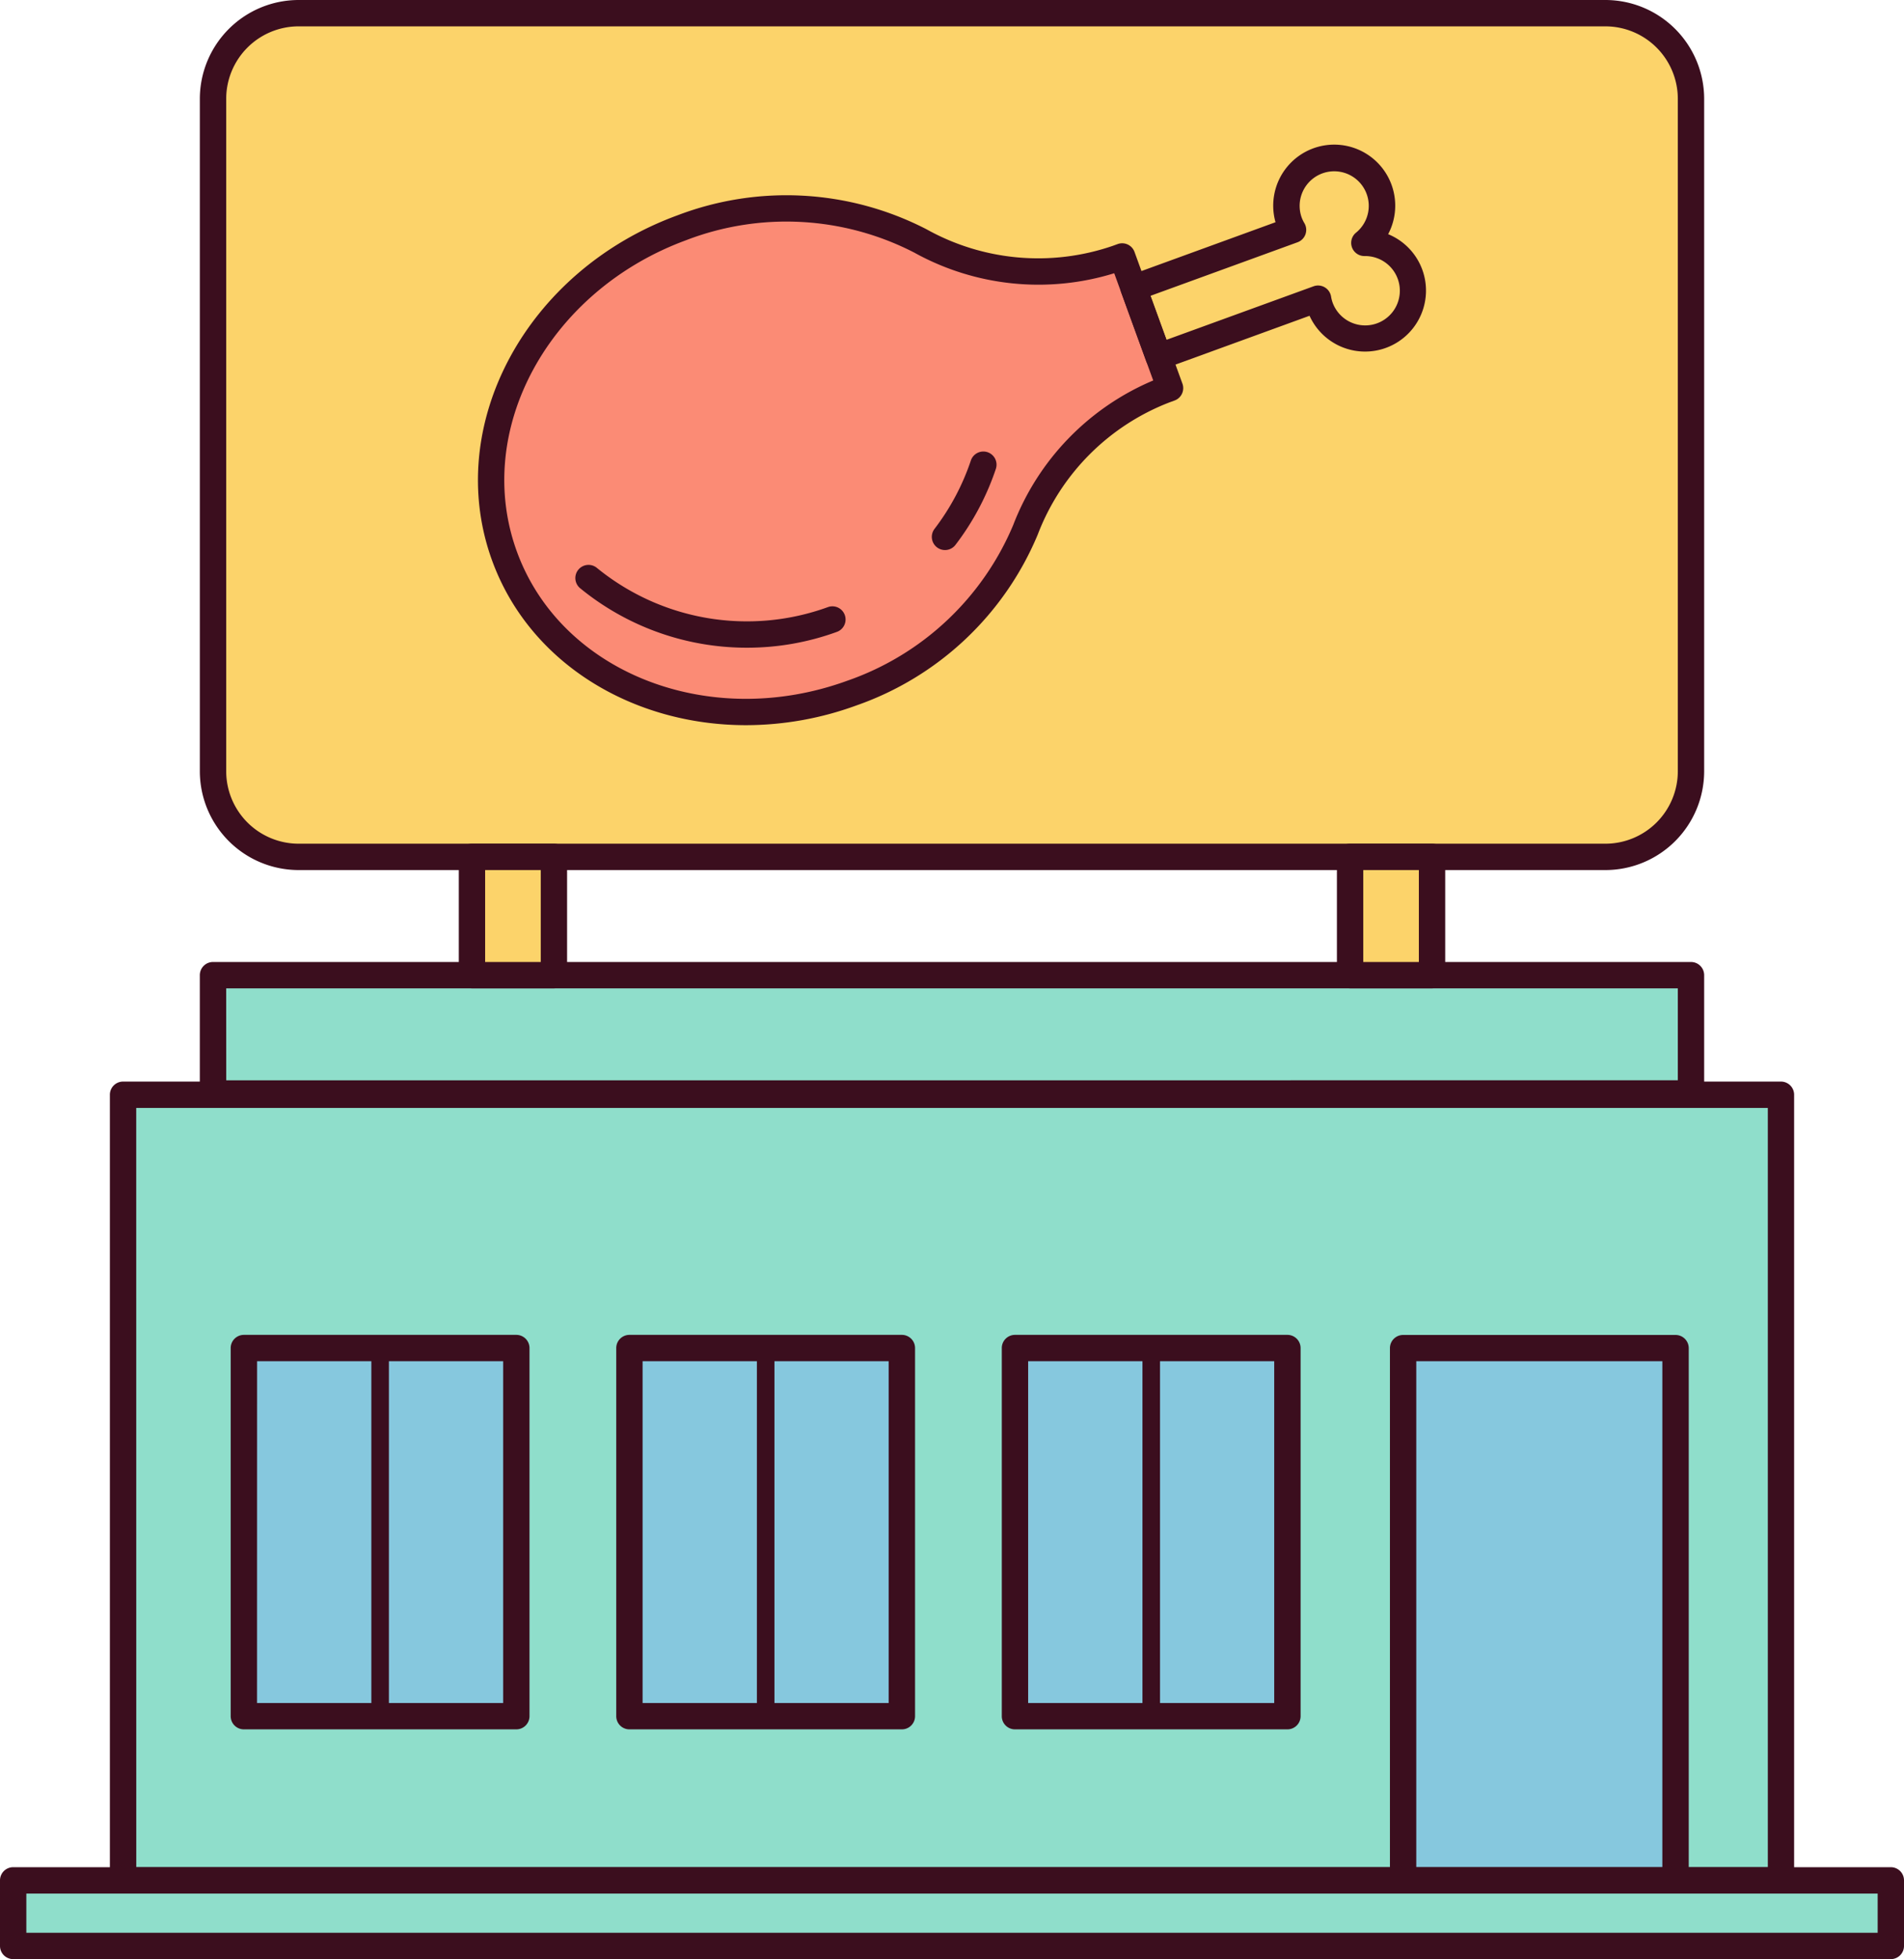 <svg id="Layer_1" data-name="Layer 1" xmlns="http://www.w3.org/2000/svg" width="195.762" height="201.335" viewBox="0 0 195.762 201.335">
  <title>Artboard 81star-rate</title>
  <g>
    <g>
      <rect x="12.652" y="112.505" width="170.459" height="80.737" fill="#8fdecb"/>
      <path d="M183.111,194.6H12.652a1.355,1.355,0,0,1-1.355-1.354V112.505a1.355,1.355,0,0,1,1.355-1.354H183.111a1.354,1.354,0,0,1,1.354,1.354v80.737A1.354,1.354,0,0,1,183.111,194.6Zm-169.1-2.709h167.75V113.859H14.006Z" fill="#3b0e1e"/>
    </g>
    <g>
      <rect x="21.902" y="100.216" width="151.959" height="12.157" fill="#8fdecb"/>
      <path d="M173.861,113.727H21.9a1.355,1.355,0,0,1-1.355-1.354V100.216A1.354,1.354,0,0,1,21.9,98.862H173.861a1.354,1.354,0,0,1,1.354,1.354v12.157A1.354,1.354,0,0,1,173.861,113.727Zm-150.6-2.709H172.507V101.57H23.256Z" fill="#3b0e1e"/>
    </g>
    <g>
      <rect x="21.902" y="1.355" width="151.959" height="86.705" rx="8.798" ry="8.798" fill="#fcd36a"/>
      <path d="M165.063,89.414H30.7A10.164,10.164,0,0,1,20.547,79.262V10.153A10.165,10.165,0,0,1,30.7,0H165.063a10.164,10.164,0,0,1,10.152,10.153V79.262A10.163,10.163,0,0,1,165.063,89.414ZM30.7,2.709a7.452,7.452,0,0,0-7.443,7.444V79.262A7.452,7.452,0,0,0,30.7,86.705H165.063a7.452,7.452,0,0,0,7.444-7.443V10.153a7.453,7.453,0,0,0-7.444-7.444Z" fill="#3b0e1e"/>
    </g>
    <g>
      <rect x="48.526" y="88.06" width="8.427" height="12.157" fill="#fcd36a"/>
      <path d="M56.952,101.57H48.526a1.354,1.354,0,0,1-1.354-1.354V88.059a1.354,1.354,0,0,1,1.354-1.354h8.426a1.354,1.354,0,0,1,1.354,1.354v12.157A1.354,1.354,0,0,1,56.952,101.57ZM49.88,98.862H55.6V89.414H49.88Z" fill="#3b0e1e"/>
    </g>
    <g>
      <rect x="138.81" y="88.06" width="8.427" height="12.157" fill="#fcd36a"/>
      <path d="M147.237,101.57H138.81a1.354,1.354,0,0,1-1.354-1.354V88.059a1.354,1.354,0,0,1,1.354-1.354h8.427a1.354,1.354,0,0,1,1.354,1.354v12.157A1.354,1.354,0,0,1,147.237,101.57Zm-7.072-2.708h5.717V89.414h-5.717Z" fill="#3b0e1e"/>
    </g>
    <g>
      <rect x="144.262" y="138.536" width="28.013" height="54.705" fill="#86c8de"/>
      <path d="M172.275,194.6H144.262a1.354,1.354,0,0,1-1.354-1.354v-54.7a1.355,1.355,0,0,1,1.354-1.355h28.013a1.355,1.355,0,0,1,1.355,1.355v54.7A1.355,1.355,0,0,1,172.275,194.6Zm-26.659-2.709h25.3v-52h-25.3Z" fill="#3b0e1e"/>
    </g>
    <g>
      <rect x="104.356" y="138.536" width="28.013" height="37.832" fill="#86c8de"/>
      <path d="M132.369,177.722H104.356A1.354,1.354,0,0,1,103,176.368V138.537a1.355,1.355,0,0,1,1.354-1.355h28.013a1.355,1.355,0,0,1,1.355,1.355v37.831A1.355,1.355,0,0,1,132.369,177.722Zm-26.659-2.708h25.3V139.891h-25.3Z" fill="#3b0e1e"/>
    </g>
    <g>
      <rect x="64.714" y="138.536" width="28.013" height="37.832" fill="#86c8de"/>
      <path d="M92.728,177.722H64.714a1.354,1.354,0,0,1-1.354-1.354V138.537a1.355,1.355,0,0,1,1.354-1.355H92.728a1.355,1.355,0,0,1,1.354,1.355v37.831A1.354,1.354,0,0,1,92.728,177.722Zm-26.659-2.708h25.3V139.891h-25.3Z" fill="#3b0e1e"/>
    </g>
    <g>
      <rect x="25.073" y="138.536" width="28.013" height="37.832" fill="#86c8de"/>
      <path d="M53.086,177.722H25.073a1.354,1.354,0,0,1-1.354-1.354V138.537a1.355,1.355,0,0,1,1.354-1.355H53.086a1.355,1.355,0,0,1,1.355,1.355v37.831A1.355,1.355,0,0,1,53.086,177.722Zm-26.659-2.708H51.732V139.891h-25.3Z" fill="#3b0e1e"/>
    </g>
    <g>
      <rect x="1.354" y="193.242" width="193.054" height="6.739" fill="#8fdecb"/>
      <path d="M194.408,201.335H1.354A1.355,1.355,0,0,1,0,199.98v-6.738a1.355,1.355,0,0,1,1.354-1.355H194.408a1.355,1.355,0,0,1,1.354,1.355v6.738A1.355,1.355,0,0,1,194.408,201.335Zm-191.7-2.709H193.054V194.6H2.709Z" fill="#3b0e1e"/>
    </g>
    <path d="M39.08,177.271a.9.9,0,0,1-.9-.9V138.537a.9.9,0,1,1,1.806,0v37.831A.9.9,0,0,1,39.08,177.271Z" fill="#3b0e1e"/>
    <path d="M78.721,177.271a.9.9,0,0,1-.9-.9V138.537a.9.9,0,1,1,1.806,0v37.831A.9.9,0,0,1,78.721,177.271Z" fill="#3b0e1e"/>
    <path d="M118.363,177.271a.9.9,0,0,1-.9-.9V138.537a.9.9,0,0,1,1.806,0v37.831A.9.9,0,0,1,118.363,177.271Z" fill="#3b0e1e"/>
    <g>
      <g>
        <path d="M70.164,23.384c-14.914,5.428-23.106,20.54-18.3,33.752s20.8,19.523,35.711,14.094a30.121,30.121,0,0,0,17.858-16.781,24.794,24.794,0,0,1,14.358-14.374l.506-.184-4.926-13.532-.5.184A24.8,24.8,0,0,1,94.63,24.761,30.123,30.123,0,0,0,70.164,23.384Z" fill="#fb8b75"/>
        <path d="M76.706,74.524c-11.692,0-22.277-6.39-26.112-16.925C45.538,43.706,54.109,27.786,69.7,22.112h0a31.422,31.422,0,0,1,25.57,1.455,23.569,23.569,0,0,0,19.135,1.7l.508-.184a1.351,1.351,0,0,1,1.734.81l4.925,13.532a1.354,1.354,0,0,1-.808,1.735l-.506.185a23.571,23.571,0,0,0-13.565,13.6A31.414,31.414,0,0,1,88.042,72.5,33.142,33.142,0,0,1,76.706,74.524ZM70.627,24.656C56.438,29.821,48.594,44.183,53.14,56.673S72.927,75.121,87.115,69.958a28.707,28.707,0,0,0,17.063-16.011A26.39,26.39,0,0,1,118.569,39.1L114.56,28.081a26.375,26.375,0,0,1-20.571-2.128,28.709,28.709,0,0,0-23.362-1.3Z" fill="#3b0e1e"/>
      </g>
      <path d="M97.159,56.528a1.355,1.355,0,0,1-1.075-2.177A24.264,24.264,0,0,0,99.829,47.3a1.355,1.355,0,0,1,2.569.861A26.955,26.955,0,0,1,98.235,56,1.35,1.35,0,0,1,97.159,56.528Z" fill="#3b0e1e"/>
      <path d="M76.809,66.563a27.046,27.046,0,0,1-17.146-6.1,1.354,1.354,0,1,1,1.718-2.093A24.4,24.4,0,0,0,85.1,62.4a1.354,1.354,0,1,1,.927,2.544A26.949,26.949,0,0,1,76.809,66.563Z" fill="#3b0e1e"/>
      <path d="M119.123,38.013a1.353,1.353,0,0,1-1.272-.891l-2.573-7.068a1.353,1.353,0,0,1,.809-1.735l15.056-5.481a6.272,6.272,0,1,1,11.582,1.228,6.266,6.266,0,1,1-8.083,8.385l-15.055,5.48A1.348,1.348,0,0,1,119.123,38.013Zm-.836-7.612,1.646,4.522,15.12-5.5a1.354,1.354,0,0,1,1.8,1.04,3.643,3.643,0,0,0,.154.616,3.564,3.564,0,1,0,3.348-4.765c-.025,0-.051,0-.078,0a1.354,1.354,0,0,1-.853-2.405,3.553,3.553,0,1,0-5.583-1.532h0a3.519,3.519,0,0,0,.277.567,1.355,1.355,0,0,1-.708,1.953Z" fill="#3b0e1e"/>
    </g>
  </g>
</svg>

